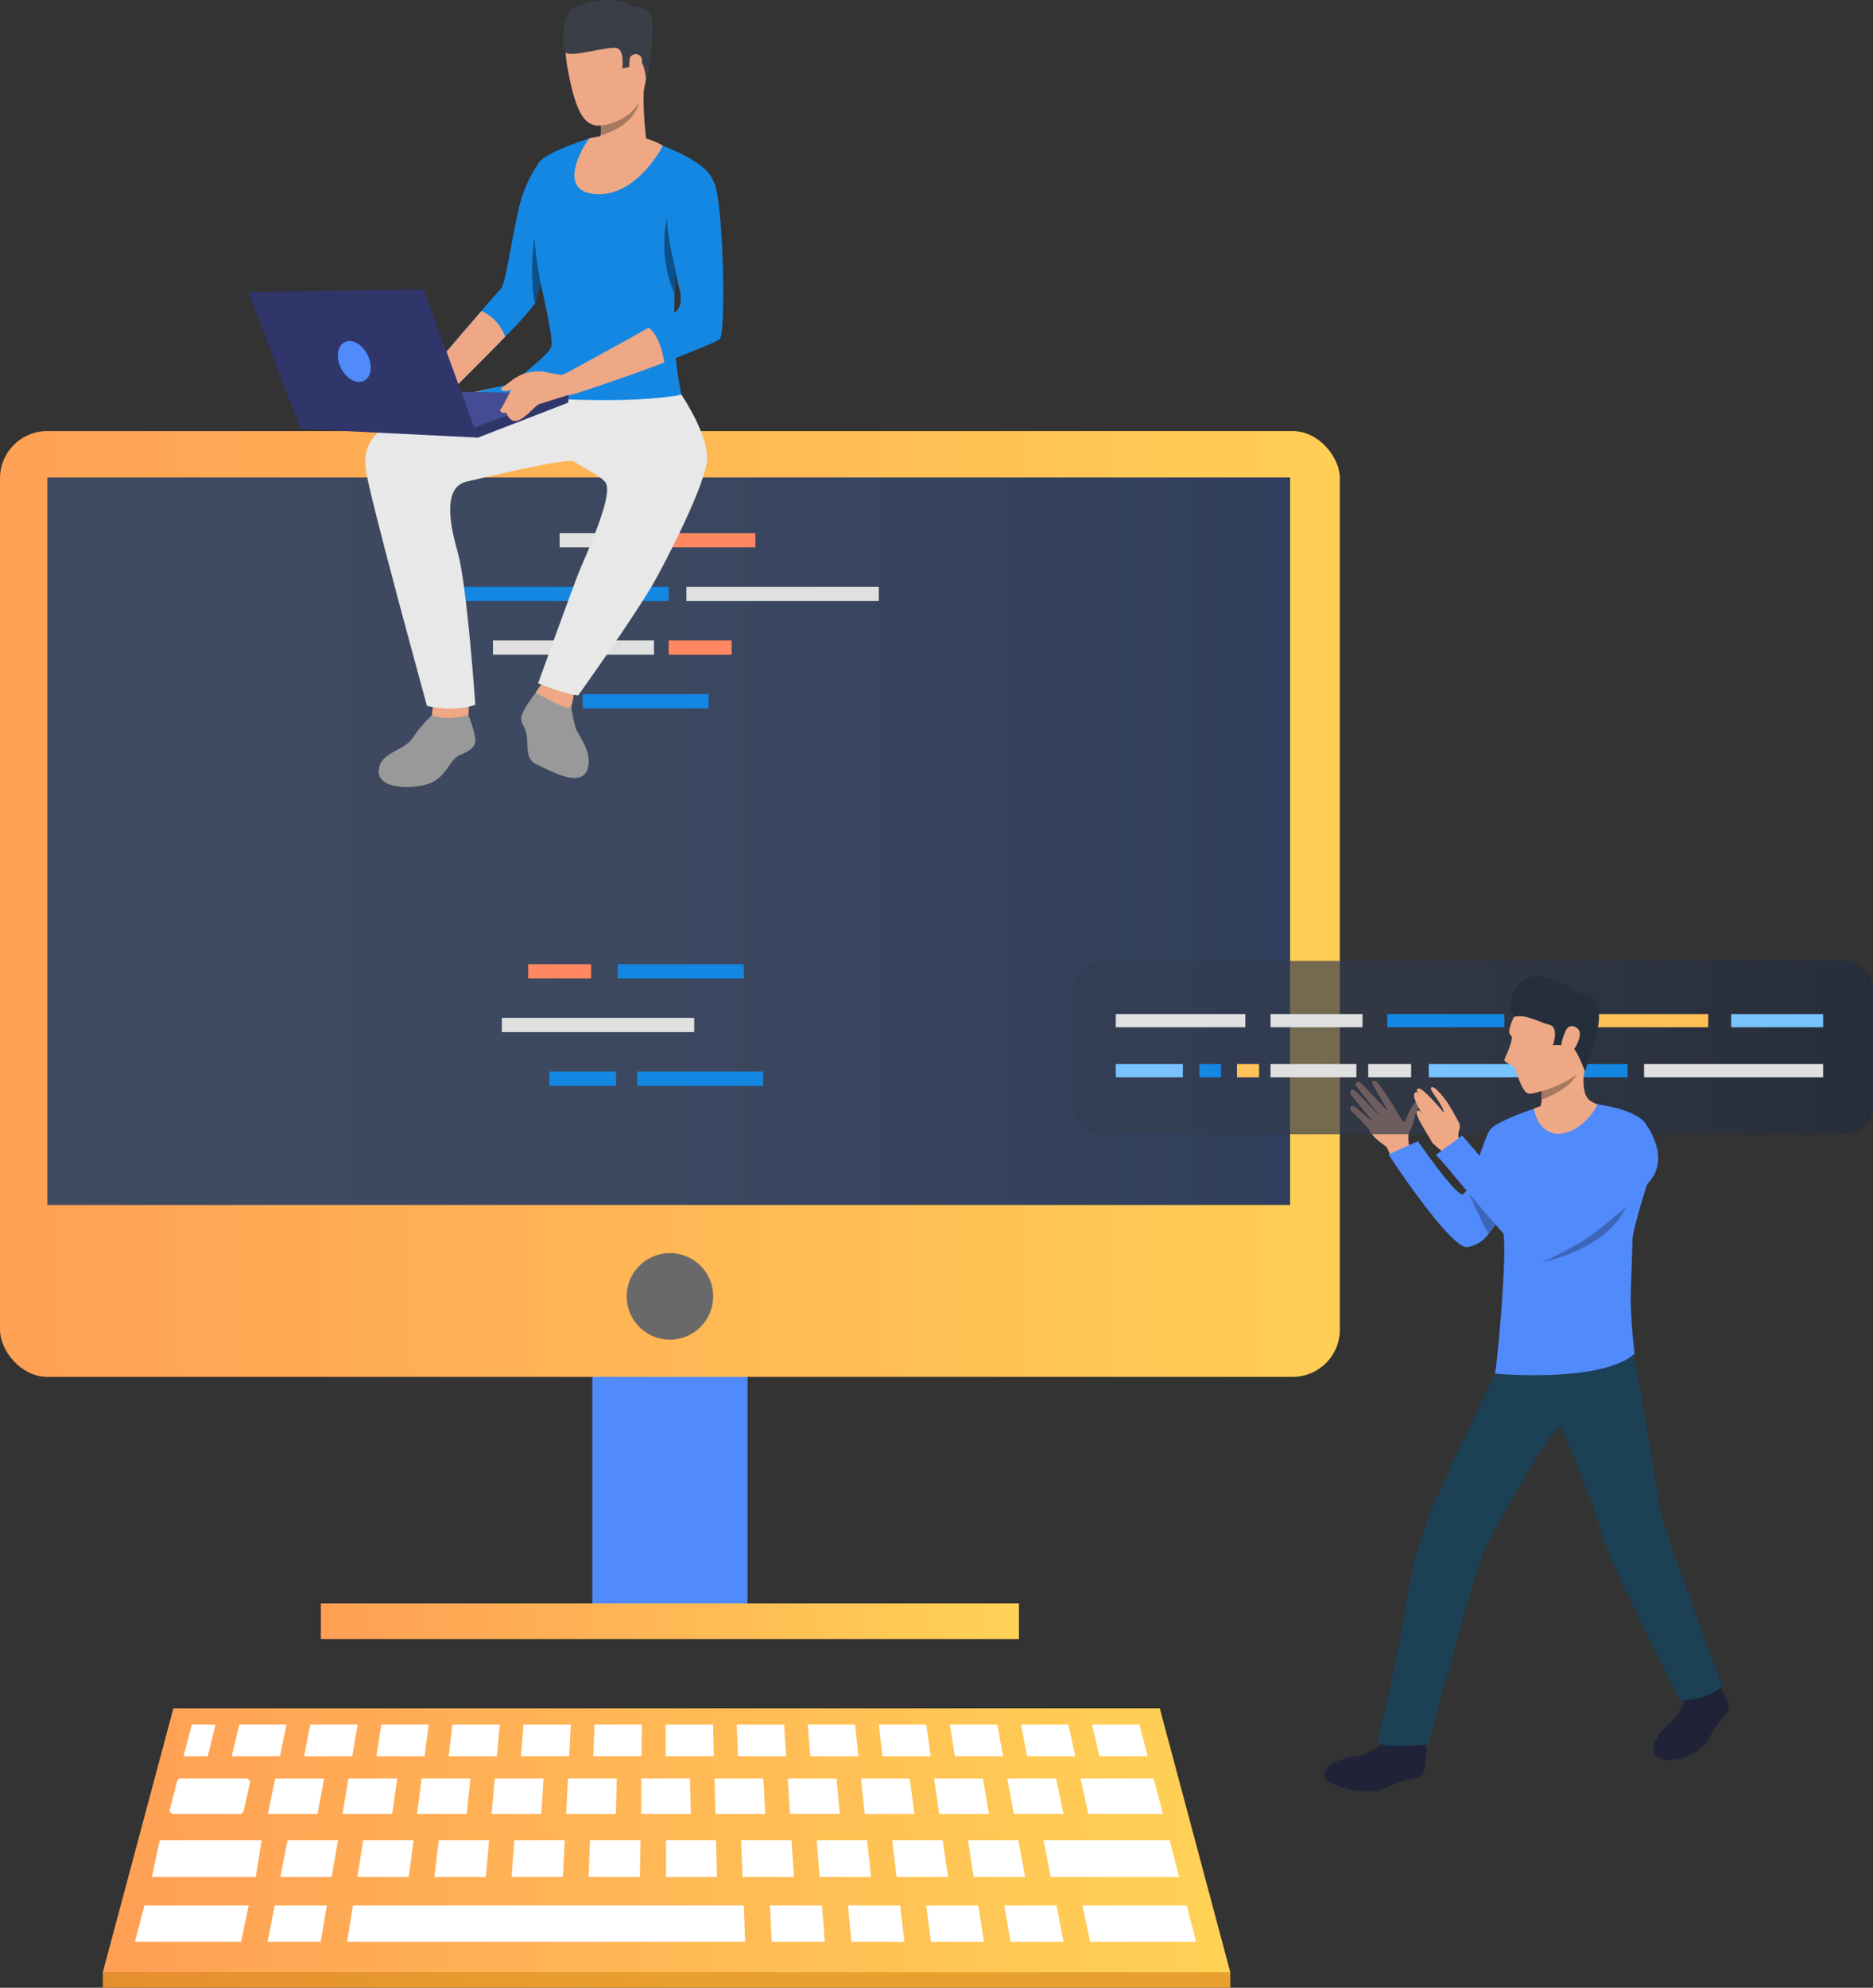 <svg xmlns="http://www.w3.org/2000/svg" xmlns:xlink="http://www.w3.org/1999/xlink" viewBox="0 0 343.97 364.84"><rect x="0" y="0" width="343.97" height="364.84" fill="#333333" stroke="none"/><defs><style>.cls-1{fill:url(#linear-gradient);}.cls-2{fill:#fff;}.cls-3{fill:url(#linear-gradient-2);}.cls-4{fill:#518afa;}.cls-5{fill:url(#linear-gradient-3);}.cls-6{fill:url(#linear-gradient-4);}.cls-7{fill:#696969;}.cls-8{fill:url(#linear-gradient-5);}.cls-9{fill:#1487e3;}.cls-10{fill:#e0e0e0;}.cls-11{fill:#ff8761;}.cls-12{fill:#eea886;}.cls-13{opacity:0.68;fill:url(#linear-gradient-6);}.cls-14{fill:#78c2ff;}.cls-15{fill:#ffc055;}.cls-16{fill:#ffc455;}.cls-17{fill:#202338;}.cls-18{fill:#1c4054;}.cls-19{fill:#eea987;}.cls-20{fill:#3d66ba;}.cls-21{fill:#252e3b;}.cls-22{fill:#a77860;}.cls-23{fill:#999;}.cls-24{fill:#e8e8e8;}.cls-25{fill:#3a3f47;}.cls-26{fill:#0c5087;}.cls-27{fill:#444c94;}.cls-28{fill:#303669;}</style><linearGradient id="linear-gradient" x1="18.88" y1="337.78" x2="225.94" y2="337.78" gradientUnits="userSpaceOnUse"><stop offset="0" stop-color="#ff9f55"/><stop offset="1" stop-color="#ffd255"/></linearGradient><linearGradient id="linear-gradient-2" x1="-77.08" y1="363.41" x2="129.97" y2="363.41" gradientUnits="userSpaceOnUse"><stop offset="0" stop-color="#e37e30"/><stop offset="1" stop-color="#e8a12e"/></linearGradient><linearGradient id="linear-gradient-3" x1="-7.42" y1="165.91" x2="265.94" y2="165.91" gradientTransform="translate(246.06 331.83) rotate(-180)" xlink:href="#linear-gradient"/><linearGradient id="linear-gradient-4" x1="8.7" y1="154.39" x2="236.93" y2="154.39" gradientTransform="translate(245.63 308.78) rotate(-180)" gradientUnits="userSpaceOnUse"><stop offset="0" stop-color="#404b61"/><stop offset="0.49" stop-color="#3c4860"/><stop offset="1" stop-color="#2f3e5c"/></linearGradient><linearGradient id="linear-gradient-5" x1="58.93" y1="297.56" x2="187.13" y2="297.56" xlink:href="#linear-gradient"/><linearGradient id="linear-gradient-6" x1="197.06" y1="192.27" x2="343.97" y2="192.27" gradientUnits="userSpaceOnUse"><stop offset="0" stop-color="#343d4f"/><stop offset="0.46" stop-color="#30394c"/><stop offset="0.95" stop-color="#232d41"/><stop offset="1" stop-color="#212b40"/></linearGradient></defs><title>CVB</title><g id="Layer_2" data-name="Layer 2"><g id="Слой_1" data-name="Слой 1"><polygon class="cls-1" points="212.99 313.56 122.41 313.56 31.84 313.56 18.88 361.99 122.41 361.99 225.94 361.99 212.99 313.56"/><path class="cls-2" d="M33.27,326.43H45.12a.72.72,0,0,1,.78.8l-1.15,5.15a.77.77,0,0,1-.78.55h-12a.71.71,0,0,1-.78-.82L32.5,327A.76.76,0,0,1,33.27,326.43Z"/><polygon class="cls-2" points="50.55 326.43 59.51 326.43 58.32 332.93 49.19 332.93 50.55 326.43"/><polygon class="cls-2" points="63.99 326.43 72.95 326.43 72.02 332.93 62.89 332.94 63.99 326.43"/><polygon class="cls-2" points="77.43 326.43 86.39 326.43 85.71 332.93 76.58 332.93 77.43 326.43"/><polygon class="cls-2" points="90.88 326.43 99.83 326.43 99.41 332.93 90.28 332.93 90.88 326.43"/><polygon class="cls-2" points="104.31 326.43 113.28 326.43 113.1 332.93 103.97 332.94 104.31 326.43"/><polygon class="cls-2" points="211.87 326.43 198.43 326.43 199.88 332.93 213.57 332.93 211.87 326.43"/><polygon class="cls-2" points="193.95 326.43 184.99 326.43 186.18 332.93 195.31 332.93 193.95 326.43"/><polygon class="cls-2" points="180.51 326.43 171.55 326.43 172.48 332.93 181.62 332.94 180.51 326.43"/><polygon class="cls-2" points="167.07 326.43 158.11 326.43 158.79 332.93 167.92 332.93 167.07 326.43"/><polygon class="cls-2" points="153.63 326.43 144.67 326.43 145.09 332.93 154.22 332.93 153.63 326.43"/><polygon class="cls-2" points="140.19 326.43 131.22 326.43 131.4 332.93 140.53 332.94 140.19 326.43"/><polygon class="cls-2" points="117.75 326.43 126.72 326.43 126.86 332.93 117.75 332.93 117.75 326.43"/><polygon class="cls-2" points="29.32 337.78 48.05 337.78 46.98 344.49 27.9 344.49 29.32 337.78"/><polygon class="cls-2" points="214.79 337.78 191.65 337.78 192.97 344.49 216.55 344.49 214.79 337.78"/><polygon class="cls-2" points="187.02 337.78 177.76 337.78 178.81 344.49 188.25 344.49 187.02 337.78"/><polygon class="cls-2" points="173.13 337.78 163.87 337.78 164.66 344.49 174.1 344.49 173.13 337.78"/><polygon class="cls-2" points="159.25 337.78 149.99 337.78 150.52 344.49 159.95 344.49 159.25 337.78"/><polygon class="cls-2" points="145.36 337.78 136.1 337.78 136.37 344.49 145.8 344.49 145.36 337.78"/><polygon class="cls-2" points="26.53 349.74 45.67 349.74 44.27 356.4 24.78 356.4 26.53 349.74"/><polygon class="cls-2" points="50.45 349.74 60.02 349.74 58.89 356.4 49.15 356.4 50.45 349.74"/><polygon class="cls-2" points="64.81 349.74 74.38 349.74 136.59 349.74 136.85 356.4 63.76 356.4 64.81 349.74"/><polygon class="cls-2" points="141.38 349.74 150.95 349.74 151.47 356.4 141.73 356.4 141.38 349.74"/><polygon class="cls-2" points="155.73 349.74 165.3 349.74 166.09 356.4 156.34 356.4 155.73 349.74"/><polygon class="cls-2" points="170.09 349.74 179.66 349.74 180.71 356.4 170.96 356.4 170.09 349.74"/><polygon class="cls-2" points="184.44 349.74 194.02 349.74 195.32 356.4 185.58 356.4 184.44 349.74"/><polygon class="cls-2" points="198.8 349.74 217.94 349.74 219.69 356.4 200.2 356.4 198.8 349.74"/><polygon class="cls-2" points="131.49 337.78 122.31 337.78 122.31 344.49 131.67 344.49 131.49 337.78"/><polygon class="cls-2" points="117.61 337.78 108.35 337.78 108.09 344.49 117.52 344.49 117.61 337.78"/><polygon class="cls-2" points="103.72 337.78 94.46 337.78 93.94 344.49 103.37 344.49 103.72 337.78"/><polygon class="cls-2" points="89.83 337.78 80.58 337.78 79.78 344.49 89.22 344.49 89.83 337.78"/><polygon class="cls-2" points="75.95 337.78 66.69 337.78 65.64 344.49 75.07 344.49 75.95 337.78"/><polygon class="cls-2" points="62.06 337.78 52.8 337.78 51.49 344.49 60.92 344.49 62.06 337.78"/><polygon class="cls-2" points="33.7 322.34 35.23 316.53 39.58 316.53 38.16 322.34 33.7 322.34"/><polygon class="cls-2" points="43.93 316.53 52.63 316.53 51.41 322.34 42.56 322.34 43.93 316.53"/><polygon class="cls-2" points="56.98 316.53 65.68 316.53 64.69 322.34 55.84 322.34 56.98 316.53"/><polygon class="cls-2" points="70.03 316.53 78.73 316.53 77.97 322.34 69.12 322.34 70.03 316.53"/><polygon class="cls-2" points="83.08 316.53 91.78 316.53 91.25 322.34 82.4 322.34 83.08 316.53"/><polygon class="cls-2" points="96.13 316.53 104.83 316.53 104.53 322.34 95.68 322.34 96.13 316.53"/><polygon class="cls-2" points="109.18 316.53 117.89 316.53 117.81 322.34 108.95 322.34 109.18 316.53"/><polygon class="cls-2" points="122.23 316.53 130.94 316.53 131.09 322.34 122.23 322.34 122.23 316.53"/><polygon class="cls-2" points="135.29 316.53 143.99 316.53 144.37 322.34 135.52 322.34 135.29 316.53"/><polygon class="cls-2" points="148.34 316.53 157.04 316.53 157.65 322.34 148.79 322.34 148.34 316.53"/><polygon class="cls-2" points="161.39 316.53 170.09 316.53 170.93 322.34 162.07 322.34 161.39 316.53"/><polygon class="cls-2" points="174.44 316.53 183.14 316.53 184.21 322.34 175.35 322.34 174.44 316.53"/><polygon class="cls-2" points="187.49 316.53 196.19 316.53 197.49 322.34 188.63 322.34 187.49 316.53"/><polygon class="cls-2" points="200.54 316.53 209.25 316.53 210.77 322.34 201.91 322.34 200.54 316.53"/><rect class="cls-3" x="18.88" y="361.99" width="207.06" height="2.86"/><rect class="cls-4" x="108.78" y="211.01" width="28.5" height="86.55" transform="translate(246.06 508.58) rotate(180)"/><rect class="cls-5" y="79.12" width="246.06" height="173.59" rx="8.66" transform="translate(246.06 331.83) rotate(180)"/><rect class="cls-6" x="8.7" y="87.62" width="228.23" height="133.53" transform="translate(245.63 308.78) rotate(180)"/><path class="cls-7" d="M115.09,238A7.94,7.94,0,1,0,123,230,7.95,7.95,0,0,0,115.09,238Z"/><rect class="cls-8" x="58.93" y="294.3" width="128.2" height="6.53"/><rect class="cls-9" x="100.88" y="196.68" width="12.25" height="2.62"/><rect class="cls-10" x="90.53" y="117.55" width="29.57" height="2.62"/><rect class="cls-9" x="117.02" y="196.68" width="23.12" height="2.62"/><rect class="cls-9" x="113.46" y="176.97" width="23.12" height="2.62"/><rect class="cls-9" x="107.01" y="127.41" width="23.12" height="2.62"/><rect class="cls-11" x="115.6" y="97.85" width="23.12" height="2.62"/><rect class="cls-10" x="102.77" y="97.85" width="8.46" height="2.62"/><rect class="cls-10" x="126.06" y="107.7" width="35.33" height="2.62"/><rect class="cls-10" x="92.16" y="186.82" width="35.33" height="2.62"/><rect class="cls-9" x="111.24" y="107.7" width="11.56" height="2.62"/><rect class="cls-11" x="122.8" y="117.55" width="11.56" height="2.62"/><rect class="cls-11" x="97" y="176.97" width="11.56" height="2.62"/><rect class="cls-9" x="83.58" y="107.7" width="24.6" height="2.62"/><path class="cls-12" d="M258.88,210.7s-.57-2.15,0-3.08a9.28,9.28,0,0,0,1-2.91c.12-.63,1.21-2.55.41-2.59s-1.95,3.09-2.32,3.72-1.37-2.12-2-2.43-5.46,2.21-4.53,4,3.21,2.92,3.31,3.27a10.39,10.39,0,0,0,.61,1.34Z"/><path class="cls-12" d="M256.39,203.76s-3.23-5.22-3.77-5.35-.85.09-.57.6,3,5.16,3,5.16-5-5.41-5.39-5.62c-.24-.12-.85.29-.73.58s4.71,6,4.71,6-4.67-5-5.07-5.11-.84.45-.53.85l4.35,5.35s-3.67-3.42-4.07-3.27c-.25.09-.79.42.18,1.27s3,3.13,3,3.13Z"/><rect class="cls-13" x="197.06" y="176.36" width="146.91" height="31.83" rx="5.16"/><rect class="cls-10" x="204.91" y="186.12" width="23.79" height="2.43"/><rect class="cls-10" x="233.33" y="186.12" width="16.89" height="2.43"/><rect class="cls-10" x="233.33" y="195.29" width="15.77" height="2.44"/><rect class="cls-14" x="317.92" y="186.12" width="16.89" height="2.43"/><rect class="cls-9" x="254.76" y="186.12" width="21.52" height="2.43"/><rect class="cls-15" x="292.19" y="186.12" width="21.52" height="2.43"/><rect class="cls-10" x="280.26" y="186.12" width="7.88" height="2.43"/><rect class="cls-14" x="204.91" y="195.29" width="12.32" height="2.44"/><rect class="cls-9" x="220.26" y="195.29" width="3.98" height="2.44"/><rect class="cls-10" x="301.93" y="195.29" width="32.88" height="2.44"/><rect class="cls-16" x="227.16" y="195.29" width="4.06" height="2.44"/><rect class="cls-9" x="288.13" y="195.29" width="10.76" height="2.44"/><rect class="cls-14" x="262.39" y="195.29" width="22.89" height="2.44"/><rect class="cls-10" x="251.27" y="195.29" width="7.88" height="2.44"/><path class="cls-17" d="M255.08,318.86S252,322,249.3,322.31s-5.77,1.34-6.13,3.36,7.91,4.15,11.17,2.57c4.86-2.35,6.28-1.41,7-2.85s.6-6.41.71-6.89S255.08,318.86,255.08,318.86Z"/><path class="cls-17" d="M309.94,310s-.9,4.27-2.88,5.9-4,4.07-3.21,6,7.8,1.7,10.32-3.4c1.59-3.22,3.45-3.78,3.3-5.4s-2.6-5.09-2.76-5.56S309.94,310,309.94,310Z"/><path class="cls-18" d="M276.07,249S265.36,271.12,263,276.74A80.65,80.65,0,0,0,258.1,295c-.39,4.6-4.8,23.31-5.07,24.66s9.33.54,9.33.54,8.36-31.89,10.58-36.41c1.48-3,12.59-23.1,13.57-21.85s6.95,16.25,7.68,19.85,14.4,30.37,14.4,30.37,6.39-.47,7.64-2.9c0,0-10.2-27.13-11.33-32.07-.58-2.51-2.69-18.34-5.36-30.48C298.17,240.44,276.07,249,276.07,249Z"/><path class="cls-4" d="M303.18,215.19s-3.68,11.08-3.6,13.71S297.54,216,303.18,215.19Z"/><path class="cls-4" d="M277.05,219.29a27.76,27.76,0,0,1-1.32,3.37h0c-.32.67-.69,1.38-1.11,2.08l-.23.36a13.08,13.08,0,0,1-1,1.34,5.94,5.94,0,0,1-3.95,2.46c-3.15.23-14.45-17-14.45-17l5.4-2.45s7.15,10.32,8.26,9.75,2.26-4.76,2.26-4.76c1.31-.72,3.32,1.29,4.67,2.94l.25.32C276.58,218.56,277.05,219.29,277.05,219.29Z"/><path class="cls-4" d="M300.2,248.46c-6.12,5.47-25.66,3.66-25.66,3.66.28-.68,2.26-21.05,1.57-25.65s-.3-8.52-.91-8.69-4.82-1.65-4.82-1.65,2.24-7.1,3.17-8.65,7.63-3.79,7.63-3.79a26.61,26.61,0,0,1,10.71-1.21c9.21,1.09,10.32,3.8,10.32,3.8L300.07,220v.15c0,.31,0,1.07-.07,2.13-.16,4.4-.49,13.82-.53,16.06A94.36,94.36,0,0,0,300.2,248.46Z"/><path class="cls-19" d="M293.41,202.73a14.13,14.13,0,0,1-1.19,1.83c-2.87,3.7-6.2,3.57-6.2,3.57a4.44,4.44,0,0,1-3.7-2.68,6.77,6.77,0,0,1-.59-2l1.21-.43a5.45,5.45,0,0,0,.18-1.23c0-.27,0-.54,0-.82s0-.49,0-.73a2.81,2.81,0,0,1,0-.29c0-1-.12-1.89-.12-1.89s8.73-4.71,8-1.39a8.09,8.09,0,0,0,0,3.6,2.75,2.75,0,0,0,1.13,1.83C292.93,202.54,293.41,202.73,293.41,202.73Z"/><path class="cls-12" d="M268.35,209.45a1.72,1.72,0,0,1-.53-.94c-.1-.89.79-2-.23-2.84s-4.68,1.65-5,2.42.63,2.25,3,3.68S268.35,209.45,268.35,209.45Z"/><path class="cls-12" d="M267.89,206a36.39,36.39,0,0,0-2-3.5c-1.05-1.57-2.52-3.23-3-2.94s.75,1.56,1.67,3.18.42,1.35.42,1.35.13,0-1.14-1.41-3-3.2-3.42-2.86-.29.22.11.86c-.32-.32-.45-.28-.61-.16-.81.6.81,3.2,1.45,4.23-.5-.79-.95-1.31-1.21-.64s2.17,4.33,2.93,5.69S267.89,206,267.89,206Z"/><path class="cls-4" d="M303,216.79C306.93,212,302,206,302,206c-2.9-2.46-9.22,7.88-10,8.89s-6.86,6.43-8.55,8.25c-.86.93-4.48-3-6.14-4.63-1-1-8.78-10.08-8.78-10.08L263.64,212c.45-.33,15.86,19.85,18.72,20C282.36,232,293.43,228.41,303,216.79Z"/><path class="cls-20" d="M274.62,224.74l-.23.36a13.08,13.08,0,0,1-1,1.34c-.75-.88-3.55-7.23-3.6-7.33Z"/><path class="cls-20" d="M298.63,221.48a77.65,77.65,0,0,1-7.64,6.09c-2.69,1.64-7.18,3.88-7.68,4.07C283.31,231.64,295.2,229.32,298.63,221.48Z"/><path class="cls-12" d="M278.38,185.92s-1.89,3.51-.95,4.06c.77.45-.91,3.9-1.13,4.46s1.41,1,1.75,1.34,1.37,4.82,2.71,4.95,7.37-2,9-3.67,3-9.42,1.9-12.67S281.73,179.79,278.38,185.92Z"/><path class="cls-21" d="M278,186.68a5.38,5.38,0,0,1,1.57-6.6c3.52-2.82,10,2.12,10.72,2.31s4.88.47,2.78,7.75c-1.79,6.24-2,6.5-2,6.5s-1.34-3.62-2.1-4.17c-1.19-.86-3.79-.65-3.79-.65s1.24-3.29-.7-3.76S280,186,278,186.68Z"/><path class="cls-12" d="M287.21,189.94c.18-.46.73-2.4,2.39-1.26s-1,4.8-1.33,4.84S285.78,193.73,287.21,189.94Z"/><path class="cls-22" d="M289.6,197.23s-1.42,2.8-6.48,4.6c0-.27,0-.54,0-.82s0-.49,0-.73A21.87,21.87,0,0,0,289.6,197.23Z"/><path class="cls-23" d="M104.83,129.11a29.08,29.08,0,0,0,.9,4.53c.51,1.39,3.28,4.59,2.11,7.67-1.27,3.34-6.82.12-9.08-.9s-1.75-2.86-2-5.12-1.35-2.33-.94-3.92,2.88-4.63,2.88-4.63Z"/><path class="cls-12" d="M99.78,125.09s-1.42,2-1.38,2,6.09,3.74,6.51,2.55a12.54,12.54,0,0,0,.47-2.33Z"/><path class="cls-23" d="M79.29,131.34a22.77,22.77,0,0,0-3.5,4.1c-1.65,2.48-6.05,2.61-6.24,6s6,3.5,9.22,2.39,3.72-4.41,5.68-5.24,3-1.5,2.82-3.11A19.65,19.65,0,0,0,86,131.24a14.05,14.05,0,0,1-1.93.46A16.06,16.06,0,0,1,79.29,131.34Z"/><path class="cls-9" d="M101.48,39.47s-1.24,7.38-2.24,12.25h0a29.69,29.69,0,0,1-1,4,56.57,56.57,0,0,1-5.46,6.05c-5,5.15-11.61,11.63-11.61,11.63l-2.58-4.9s5.87-6.88,9.84-11.47c1.84-2.13,3.28-3.76,3.54-4,.83-.74,1.8-8.07,3.16-14.11a24.28,24.28,0,0,1,4.07-9.38Z"/><path class="cls-12" d="M92.78,61.81c-5,5.15-11.61,11.63-11.61,11.63l-2.58-4.9s5.87-6.88,9.84-11.47A8.36,8.36,0,0,1,92.78,61.81Z"/><path class="cls-12" d="M79.58,129.08l-.29,2.26a11.19,11.19,0,0,0,6.75-.1l.07-2Z"/><path class="cls-9" d="M125.14,72.44c.19.66-34,0-34,0s9.45-6.88,10.07-8.72-2.41-12.87-2.8-16.45c-.32-2.88-1.11-15.73.78-17.69s9.11-4.2,9.11-4.2l10.38.39a16.68,16.68,0,0,1,2.94.92c1.23.57,8.24,3.07,9.37,6.57S124,48,124,48s0,.51,0,1.33h0c0,1.11-.08,2.79-.12,4.61,0,2.36-.1,5-.1,6.86A68.25,68.25,0,0,0,125.14,72.44Z"/><path class="cls-24" d="M125.14,72.44s4.65,6.83,4.72,11.49-8.25,20.27-9.51,22.51c-3.78,6.71-14.16,21.19-14.16,21.19s-1.79,0-7.37-2.21c0,0,6.9-19.13,7.78-21.11,3.71-8.43,5.78-14.4,4.53-15.85s-4.65-2.89-5.63-3.74S87.36,88,85.56,88.43c-4.65,1.2-2.53,9.3-1.5,12.93,1.72,6.08,3.23,28,3.23,28s-3.32,1.42-8.87.22c0,0-10.91-39.61-11.26-43.55s-.52-10.43,26.35-15.37Z"/><path class="cls-12" d="M111.16,2.81s-9-2-7,9.32,4.23,12.24,9.67,9.89,4.95-9.62,5.22-13.19S114,2.93,111.16,2.81Z"/><path class="cls-12" d="M108.77,28.29s4,4.24,10.31.39c0,0-1.42-9.18-.67-13.64S110.17,22,110.17,22s.2.49.22,1.1a13.39,13.39,0,0,1-.1,1.81C110.11,26.36,109.64,27.93,108.77,28.29Z"/><path class="cls-25" d="M118.65,14.66s-.23-3.58-1.53-3.69-1.51,1.33-1.51,1.33l-1.32.25s.42-3.14-.89-3.69-8.44,1.73-9.49.81-.56-7.28,1.34-8.15,7.12-2.82,11-.22c0,0,3-.34,3.43,2.07S119.47,12.86,118.65,14.66Z"/><path class="cls-22" d="M110.29,24.87c6.51-2,7-5.92,7-6-2.14,3.69-6.91,4.18-6.91,4.18A13.39,13.39,0,0,1,110.29,24.87Z"/><path class="cls-12" d="M121.74,26.74s-4.77,9.49-12.47,8.88-1.31-10.15-1-10.24S116.21,23.41,121.74,26.74Z"/><path class="cls-9" d="M87.24,72s23.6,2.91,37.9.48L97.82,69S97.66,69.73,87.24,72Z"/><path class="cls-12" d="M104.89,68l-1.76.89s.4,2.8,1.37,3.64l2-.5S106.06,68.92,104.89,68Z"/><path class="cls-9" d="M132.2,62.23c-.35.41-5,2.28-10.23,4.3h0c-7.16,2.76-15.24,5.36-15.24,5.36L104.89,68s8.46-4.59,14.18-7.82c2.7-1.52,4.78-2.74,5.08-3,.92-.87,1.16-2.28.48-4.72s-2.23-13.7-2.41-15,.44-4.81,3.73-5a9.84,9.84,0,0,1,5,.76s.82.34,1.43,8.3S133,61.27,132.2,62.23Z"/><path class="cls-26" d="M124,49.35h0c0,1.11-.08,2.79-.12,4.61a23,23,0,0,1-1.32-14.22C122.18,41.87,124,49.25,124,49.35Z"/><path class="cls-26" d="M99.24,51.72h0a29.69,29.69,0,0,1-1,4c-1.09-5.3-.11-12.08-.11-12.08A68,68,0,0,0,99.24,51.72Z"/><path class="cls-12" d="M122,66.53h0c-7.16,2.76-15.5,5.45-15.5,5.45l-1.58-4s8.46-4.59,14.18-7.82C119.07,60.13,121.15,61.15,122,66.53Z"/><polygon class="cls-27" points="104.38 72.21 70.84 71.72 87.77 80.32 104.38 72.21"/><polygon class="cls-28" points="87.77 80.32 104.38 73.89 104.38 72.21 86.46 78.68 87.77 80.32"/><path class="cls-12" d="M103.51,68.9s-2.09-.32-3.54-.66c-1.12-.26-3.91.1-4.62.82s-3,5.73-3.39,6,.22,1,1,.65c0,0,.69,2.2,2.38,1.38s2.86-2.62,3.75-2.93,6.07-1.91,6.07-1.91S104.85,68.37,103.51,68.9Z"/><path class="cls-12" d="M95.86,68.73a14.53,14.53,0,0,0-1.69.94c-.35.29-1.78,1.36-2.12,1.61s.52,1,3.06-.14S95.86,68.73,95.86,68.73Z"/><polygon class="cls-28" points="87.77 80.32 77.8 53.08 45.63 53.6 55.14 78.71 87.77 80.32"/><path class="cls-4" d="M67.5,65.13c1,2,.69,4.1-.66,4.77s-3.24-.37-4.22-2.33-.68-4.1.67-4.77S66.52,63.17,67.5,65.13Z"/><path class="cls-12" d="M115.64,10.78a1.15,1.15,0,0,1,2.25.14c.16,1.5-.89,4.13-1.65,3.87S115.47,12.16,115.64,10.78Z"/></g></g></svg>